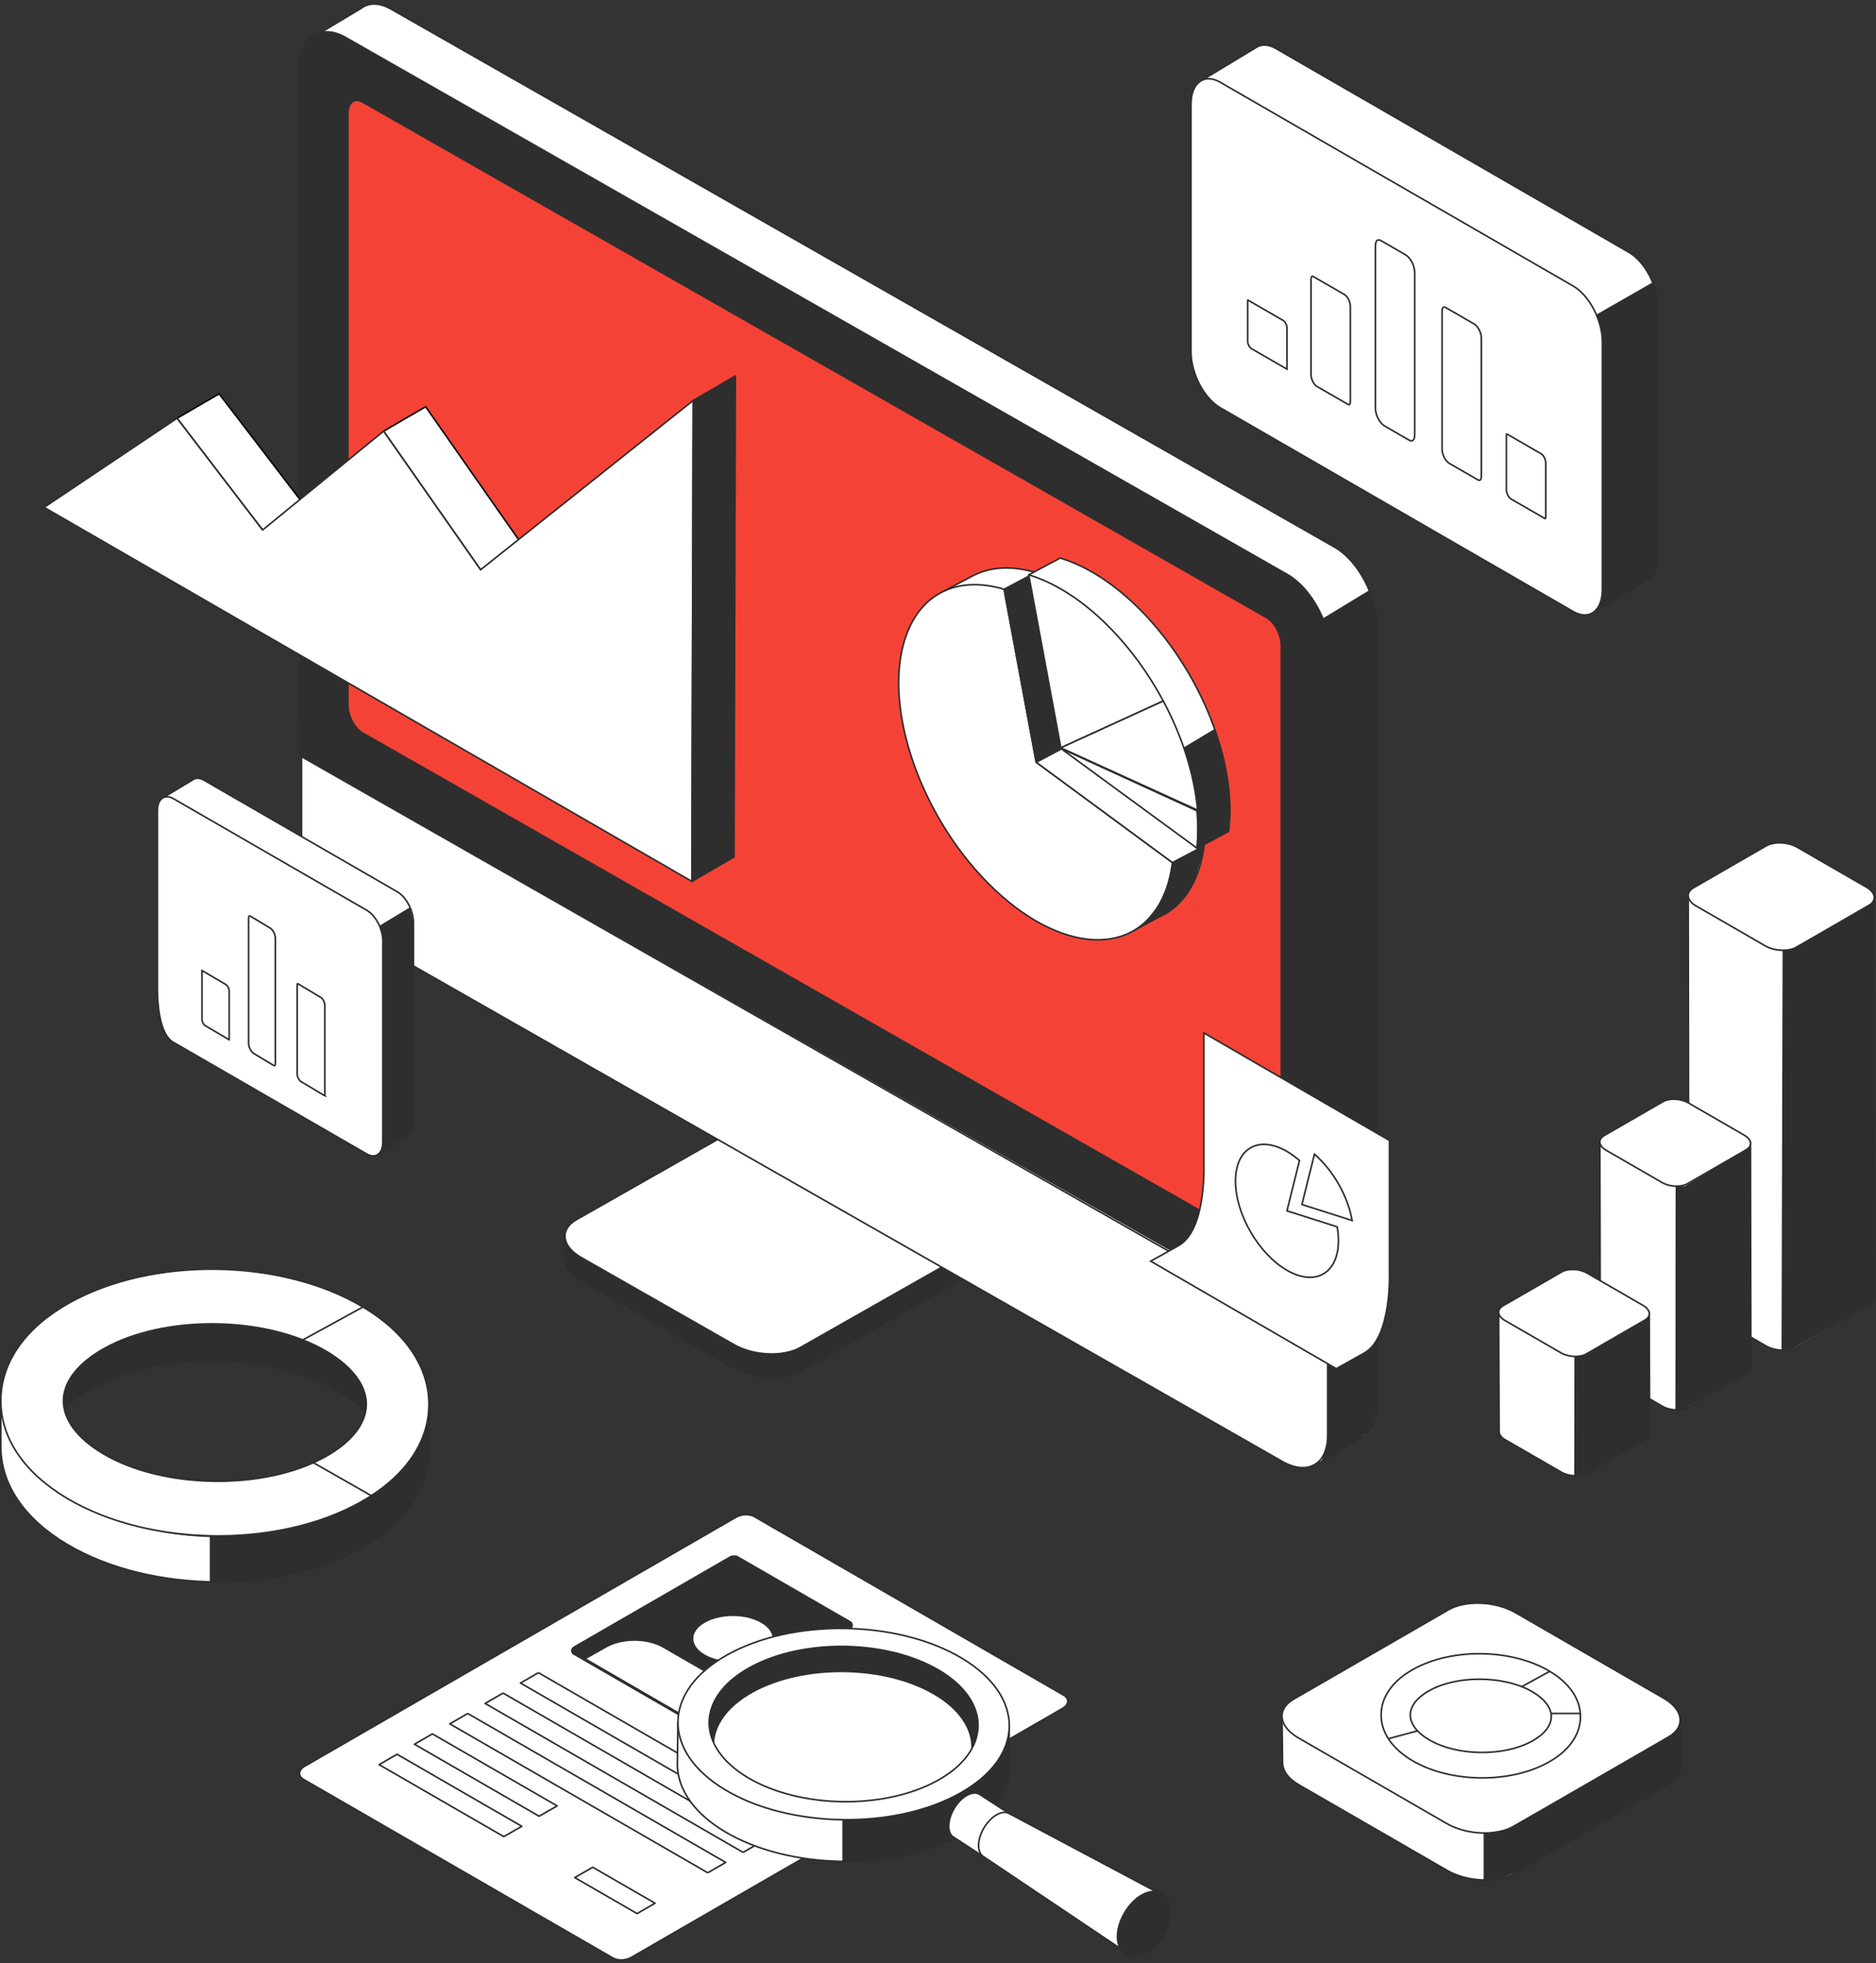 <?xml version="1.0" encoding="UTF-8"?>
<svg width="582px" height="609px" viewBox="0 0 582 609" version="1.1" xmlns="http://www.w3.org/2000/svg" xmlns:xlink="http://www.w3.org/1999/xlink">
    <rect x="0" y="0" width="582" height="609" fill="#333333" stroke="none"/>
    <!-- Generator: Sketch 63.1 (92452) - https://sketch.com -->
    <title>visual</title>
    <desc>Created with Sketch.</desc>
    <g id="Page-1" stroke="none" stroke-width="1" fill="none" fill-rule="evenodd">
        <g id="Desktop-HD-Copy" transform="translate(-823, -205)">
            <g id="hero" transform="translate(-356, 144)">
                <g id="visual" transform="translate(1179, 62)">
                    <path d="M581.618,401.231 L581.618,401.231 L581.413,276.977 L523.746,276.977 L523.929,400.702 C523.91,400.877 523.906,401.052 523.93,401.23 L523.93,401.231 C524.061,402.24 524.855,403.276 526.286,404.102 L547.801,416.524 C550.674,418.183 555.019,418.363 557.507,416.926 L579.96,403.963 C581.21,403.242 581.752,402.25 581.618,401.231" id="Fill-1" fill="#FFFFFF"></path>
                    <path d="M581.618,401.231 L581.618,401.231 L581.413,276.977 L523.746,276.977 L523.929,400.702 C523.91,400.877 523.906,401.052 523.93,401.23 L523.93,401.231 C524.061,402.24 524.855,403.276 526.286,404.102 L547.801,416.524 C550.674,418.183 555.019,418.363 557.507,416.926 L579.96,403.963 C581.21,403.242 581.752,402.25 581.618,401.231 Z" id="Stroke-3" stroke="#2E2E2E" stroke-width="0.5"></path>
                    <path d="M579.79,279.883 L557.337,292.846 C554.85,294.282 550.505,294.102 547.632,292.444 L526.116,280.022 C523.243,278.363 522.932,275.855 525.419,274.418 L547.872,261.455 C550.359,260.019 554.705,260.199 557.577,261.858 L579.094,274.279 C581.966,275.938 582.277,278.447 579.79,279.883" id="Fill-5" fill="#FFFFFF"></path>
                    <path d="M579.79,279.883 L557.337,292.846 C554.85,294.282 550.505,294.102 547.632,292.444 L526.116,280.022 C523.243,278.363 522.932,275.855 525.419,274.418 L547.872,261.455 C550.359,260.019 554.705,260.199 557.577,261.858 L579.094,274.279 C581.966,275.938 582.277,278.447 579.79,279.883 Z" id="Stroke-7" stroke="#2E2E2E" stroke-width="0.5"></path>
                    <polygon id="Fill-9" fill="#2E2E2E" points="553.017 293.808 552.692 417.876 555.847 417.586 580.701 403.432 581.638 401.971 581.415 278.797 562.168 289.923 556.144 293.319"></polygon>
                    <path d="M543.189,422.931 L543.189,422.931 L543.022,353.372 L496.329,353.372 L496.477,422.503 C496.462,422.644 496.46,422.786 496.478,422.931 L496.478,422.931 C496.585,423.748 497.228,424.587 498.385,425.256 L515.807,435.314 C518.132,436.657 521.651,436.803 523.666,435.639 L541.846,425.143 C542.858,424.559 543.296,423.756 543.189,422.931" id="Fill-11" fill="#FFFFFF"></path>
                    <path d="M543.189,422.931 L543.189,422.931 L543.022,353.372 L496.329,353.372 L496.477,422.503 C496.462,422.644 496.46,422.786 496.478,422.931 L496.478,422.931 C496.585,423.748 497.228,424.587 498.385,425.256 L515.807,435.314 C518.132,436.657 521.651,436.803 523.666,435.639 L541.846,425.143 C542.858,424.559 543.296,423.756 543.189,422.931 Z" id="Stroke-13" stroke="#2E2E2E" stroke-width="0.5"></path>
                    <path d="M541.708,355.726 L523.528,366.223 C521.514,367.385 517.995,367.24 515.669,365.896 L498.248,355.838 C495.923,354.496 495.67,352.464 497.685,351.301 L515.864,340.805 C517.879,339.642 521.396,339.788 523.722,341.131 L541.144,351.189 C543.471,352.532 543.722,354.563 541.708,355.726" id="Fill-15" fill="#FFFFFF"></path>
                    <path d="M541.708,355.726 L523.528,366.223 C521.514,367.385 517.995,367.24 515.669,365.896 L498.248,355.838 C495.923,354.496 495.67,352.464 497.685,351.301 L515.864,340.805 C517.879,339.642 521.396,339.788 523.722,341.131 L541.144,351.189 C543.471,352.532 543.722,354.563 541.708,355.726 Z" id="Stroke-17" stroke="#2E2E2E" stroke-width="0.5"></path>
                    <polygon id="Fill-19" fill="#2E2E2E" points="519.833 367.007 519.768 436.424 522.303 436.179 542.138 424.957 543.205 423.608 543.205 354.778 522.683 367.007"></polygon>
                    <path d="M511.795,443.365 L511.795,443.365 L511.629,406.191 L464.936,406.191 L465.083,442.936 C465.068,443.078 465.066,443.22 465.084,443.364 L465.084,443.365 C465.191,444.182 465.834,445.021 466.992,445.689 L484.413,455.747 C486.739,457.091 490.257,457.236 492.272,456.073 L510.452,445.577 C511.464,444.993 511.902,444.19 511.795,443.365" id="Fill-21" fill="#FFFFFF"></path>
                    <path d="M511.795,443.365 L511.795,443.365 L511.629,406.191 L464.936,406.191 L465.083,442.936 C465.068,443.078 465.066,443.22 465.084,443.364 L465.084,443.365 C465.191,444.182 465.834,445.021 466.992,445.689 L484.413,455.747 C486.739,457.091 490.257,457.236 492.272,456.073 L510.452,445.577 C511.464,444.993 511.902,444.19 511.795,443.365 Z" id="Stroke-23" stroke="#2E2E2E" stroke-width="0.5"></path>
                    <path d="M510.315,408.545 L492.134,419.042 C490.121,420.204 486.602,420.058 484.276,418.715 L466.855,408.657 C464.529,407.315 464.276,405.283 466.291,404.12 L484.471,393.624 C486.485,392.461 490.003,392.607 492.33,393.949 L509.751,404.008 C512.077,405.351 512.33,407.382 510.315,408.545" id="Fill-25" fill="#FFFFFF"></path>
                    <path d="M510.315,408.545 L492.134,419.042 C490.121,420.204 486.602,420.058 484.276,418.715 L466.855,408.657 C464.529,407.315 464.276,405.283 466.291,404.12 L484.471,393.624 C486.485,392.461 490.003,392.607 492.33,393.949 L509.751,404.008 C512.077,405.351 512.33,407.382 510.315,408.545 Z" id="Stroke-27" stroke="#2E2E2E" stroke-width="0.5"></path>
                    <polygon id="Fill-29" fill="#2E2E2E" points="488.44 419.826 488.374 456.858 491.098 456.561 499.914 451.661 510.922 445.257 511.811 444.001 511.811 407.597 491.335 419.601"></polygon>
                    <path d="M505.334,77.273 L395.853,14.065 C393.685,12.812 391.695,12.681 390.135,13.473 L390.135,13.473 C389.923,13.579 389.721,13.707 389.524,13.848 L373.685,23.404 C373.063,23.787 372.854,24.588 373.207,25.227 L381.771,40.691 L381.771,100.594 C381.771,107.275 385.832,115.037 390.842,117.93 L477.106,167.734 L494.031,189.143 L511.072,178.839 C513.106,177.796 514.408,175.174 514.408,171.395 L514.408,94.609 C514.408,87.927 510.346,80.166 505.334,77.273" id="Fill-31" fill="#FFFFFF"></path>
                    <path d="M505.334,77.273 L395.853,14.065 C393.685,12.812 391.695,12.681 390.135,13.473 L390.135,13.473 C389.923,13.579 389.721,13.707 389.524,13.848 L373.685,23.404 C373.063,23.787 372.854,24.588 373.207,25.227 L381.771,40.691 L381.771,100.594 C381.771,107.275 385.832,115.037 390.842,117.93 L477.106,167.734 L494.031,189.143 L511.072,178.839 C513.106,177.796 514.408,175.174 514.408,171.395 L514.408,94.609 C514.408,87.927 510.346,80.166 505.334,77.273 Z" id="Stroke-33" stroke="#2E2E2E" stroke-width="0.5"></path>
                    <path d="M505.334,84.204 L395.853,20.995 C393.685,19.743 391.695,19.611 390.135,20.403 C389.923,20.51 389.721,20.638 389.524,20.779 L373.685,30.335 C373.063,30.717 372.854,31.519 373.207,32.157 L381.771,47.622 L381.771,107.525 C381.771,114.206 385.832,121.967 390.842,124.86 L477.106,174.665 L485.123,177.874 L500.567,174.684 C502.603,173.641 514.408,166.308 514.408,162.529 L514.408,101.539 C514.408,94.858 510.346,87.097 505.334,84.204" id="Fill-35" fill="#FFFFFF"></path>
                    <path d="M488.043,188.711 L378.562,125.502 C373.55,122.608 369.488,114.848 369.488,108.167 L369.488,31.379 C369.488,24.698 373.55,21.628 378.562,24.521 L488.043,87.73 C493.055,90.623 497.115,98.384 497.115,105.065 L497.115,181.852 C497.115,188.533 493.055,191.604 488.043,188.711" id="Fill-37" fill="#FFFFFF"></path>
                    <path d="M488.043,188.711 L378.562,125.502 C373.55,122.608 369.488,114.848 369.488,108.167 L369.488,31.379 C369.488,24.698 373.55,21.628 378.562,24.521 L488.043,87.73 C493.055,90.623 497.115,98.384 497.115,105.065 L497.115,181.852 C497.115,188.533 493.055,191.604 488.043,188.711 Z" id="Stroke-39" stroke="#2E2E2E" stroke-width="0.5"></path>
                    <path d="M437.095,135.519 C437.369,135.679 437.894,135.91 438.253,135.699 C438.566,135.519 438.897,134.946 438.897,133.873 L438.897,83.612 C438.897,81.49 437.584,78.938 436.031,78.042 L428.496,73.692 C428.222,73.534 427.708,73.299 427.338,73.513 C427.028,73.692 426.695,74.267 426.695,75.339 L426.695,125.598 C426.695,127.72 428.007,130.271 429.562,131.168 L437.095,135.519 Z" id="Stroke-41" stroke="#2E2E2E" stroke-width="0.5"></path>
                    <path d="M447.98,94.249 C447.914,94.249 447.851,94.262 447.797,94.292 C447.584,94.415 447.371,94.871 447.371,95.613 L447.371,138.368 C447.371,140.01 448.417,142.055 449.611,142.744 L458.397,147.815 C458.548,147.903 458.923,148.092 459.146,147.962 C459.358,147.84 459.572,147.385 459.572,146.642 L459.572,103.888 C459.572,102.247 458.526,100.201 457.332,99.511 L448.545,94.439 C448.431,94.373 448.188,94.249 447.98,94.249 Z" id="Stroke-43" stroke="#2E2E2E" stroke-width="0.5"></path>
                    <path d="M467.456,133.677 L467.453,133.677 C467.46,133.688 467.339,133.883 467.339,134.33 L467.339,150.981 C467.339,152.046 468.007,153.365 468.768,153.804 L479.179,159.814 C479.363,159.922 479.424,159.909 479.426,159.907 C479.42,159.896 479.54,159.701 479.54,159.255 L479.54,142.603 C479.54,141.459 478.787,140.169 478.113,139.78 L467.703,133.77 C467.549,133.681 467.469,133.677 467.456,133.677 Z" id="Stroke-45" stroke="#2E2E2E" stroke-width="0.5"></path>
                    <path d="M407.108,84.711 C407.071,84.711 407.042,84.717 407.02,84.729 C406.902,84.797 406.725,85.125 406.725,85.745 L406.725,115.255 C406.725,116.63 407.596,118.339 408.591,118.912 L418.128,124.418 C418.378,124.563 418.558,124.583 418.631,124.545 C418.75,124.477 418.926,124.149 418.926,123.528 L418.926,94.019 C418.926,92.645 418.055,90.934 417.063,90.361 L407.526,84.856 C407.347,84.753 407.202,84.711 407.108,84.711 Z" id="Stroke-47" stroke="#2E2E2E" stroke-width="0.5"></path>
                    <path d="M387.144,92.07 C387.117,92.07 387.065,92.205 387.065,92.473 L387.065,104.839 C387.065,105.781 387.678,106.838 388.225,107.154 L399.168,113.471 C399.193,113.487 399.216,113.497 399.235,113.507 C399.233,113.446 399.264,113.319 399.264,113.113 L399.264,100.747 C399.264,99.805 398.651,98.747 398.104,98.431 L387.161,92.114 C387.159,92.085 387.152,92.07 387.144,92.07 Z" id="Stroke-49" stroke="#2E2E2E" stroke-width="0.5"></path>
                    <polygon id="Fill-51" fill="#2E2E2E" points="495.233 96.619 512.715 86.599 513.996 90.756 514.558 96.995 514.558 169.581 513.996 174.762 513.141 176.826 511.993 178.281 495.782 188.084 497.123 182.975 497.082 102.341"></polygon>
                    <path d="M414.104,168.792 L121.277,1.796 C117.607,-0.296 114.294,-0.189 111.918,1.661 L97.563,10.259 L108.193,25.382 L108.193,252.41 C108.193,261.926 114.05,272.981 121.277,277.102 L394.713,433.04 L408.792,453.07 L422.344,444.942 C425.297,443.467 427.187,439.729 427.187,434.328 L427.187,193.484 C427.187,183.968 421.33,172.913 414.104,168.792" id="Fill-53" fill="#FFFFFF"></path>
                    <path d="M414.104,168.792 L121.277,1.796 C117.607,-0.296 114.294,-0.189 111.918,1.661 L97.563,10.259 L108.193,25.382 L108.193,252.41 C108.193,261.926 114.05,272.981 121.277,277.102 L394.713,433.04 L408.792,453.07 L422.344,444.942 C425.297,443.467 427.187,439.729 427.187,434.328 L427.187,193.484 C427.187,183.968 421.33,172.913 414.104,168.792 Z" id="Stroke-55" stroke="#2E2E2E" stroke-width="0.5"></path>
                    <path d="M191.896,374.357 L251.152,340.717 C256.896,337.443 266.531,337.819 273.102,341.561 L309.152,362.13 L326.284,369.782 L326.284,377.612 L326.169,377.612 C325.783,379.643 324.355,381.436 322.03,382.763 L249.02,424.25 C246.398,425.745 242.962,426.478 239.377,426.478 C235.113,426.478 230.638,425.44 227.07,423.406 L180.491,396.647 C177.036,394.675 175.006,392.064 174.777,389.103 C174.768,388.857 174.763,388.613 174.777,388.467 L174.777,382.107 L191.896,374.357 Z" id="Fill-57" fill="#2E2E2E"></path>
                    <path d="M321.346,375.549 L248.332,417.034 C243.058,420.042 233.846,419.665 227.756,416.192 L180.302,389.13 C174.212,385.656 173.551,380.403 178.825,377.395 L251.839,335.91 C257.114,332.903 266.325,333.28 272.415,336.752 L319.868,363.815 C325.959,367.288 326.62,372.541 321.346,375.549" id="Fill-59" fill="#FFFFFF"></path>
                    <path d="M321.346,375.549 L248.332,417.034 C243.058,420.042 233.846,419.665 227.756,416.192 L180.302,389.13 C174.212,385.656 173.551,380.403 178.825,377.395 L251.839,335.91 C257.114,332.903 266.325,333.28 272.415,336.752 L319.868,363.815 C325.959,367.288 326.62,372.541 321.346,375.549 Z" id="Stroke-61" stroke="#2E2E2E" stroke-width="0.5"></path>
                    <path d="M92.866,233.485 L92.153,21.317 C92.153,15.845 94.033,11.616 97.312,9.712 C100.139,8.076 103.676,8.307 107.282,10.364 L399.527,177.027 C407.111,181.35 413.282,192.946 413.282,202.872 L413.996,415.921 L92.866,233.485 Z" id="Fill-63" fill="#2E2E2E"></path>
                    <path d="M93.539,233.738 L93.539,262.872 C93.539,271.711 99.821,282.459 107.57,286.878 L397.867,452.43 C405.616,456.85 411.898,453.267 411.898,444.429 L411.898,415.294 L93.539,233.738 Z" id="Fill-65" fill="#FFFFFF"></path>
                    <path d="M93.539,233.738 L93.539,262.872 C93.539,271.711 99.821,282.459 107.57,286.878 L397.867,452.43 C405.616,456.85 411.898,453.267 411.898,444.429 L411.898,415.294 L93.539,233.738 Z" id="Stroke-67" stroke="#2E2E2E" stroke-width="0.5"></path>
                    <path d="M392.902,386.311 L112.534,226.42 C109.991,224.97 107.928,221.079 107.928,217.729 L107.928,34.138 C107.928,30.788 109.991,29.248 112.534,30.698 L392.902,190.589 C395.446,192.04 397.507,195.931 397.507,199.281 L397.507,382.872 C397.507,386.222 395.446,387.762 392.902,386.311" id="Fill-69" fill="#F44336"></path>
                    <path d="M392.902,386.311 L112.534,226.42 C109.991,224.97 107.928,221.079 107.928,217.729 L107.928,34.138 C107.928,30.788 109.991,29.248 112.534,30.698 L392.902,190.589 C395.446,192.04 397.507,195.931 397.507,199.281 L397.507,382.872 C397.507,386.222 395.446,387.762 392.902,386.311 Z" id="Stroke-71" stroke="#2E2E2E" stroke-width="0.5" stroke-linecap="round" stroke-linejoin="round"></path>
                    <path d="M123.28,275.686 L63.277,241.044 C62.09,240.358 60.999,240.286 60.143,240.72 C60.027,240.779 59.917,240.849 59.809,240.926 L51.128,246.163 C50.788,246.373 50.673,246.812 50.866,247.162 L55.559,255.638 L55.559,301.783 C55.559,305.445 57.785,316.643 60.531,318.228 L107.809,345.524 L117.085,357.257 L126.424,351.609 C127.54,351.038 128.252,349.601 128.252,347.53 L128.252,285.187 C128.252,281.525 126.026,277.271 123.28,275.686" id="Fill-73" fill="#FFFFFF"></path>
                    <path d="M123.28,275.686 L63.277,241.044 C62.09,240.358 60.999,240.286 60.143,240.72 C60.027,240.779 59.917,240.849 59.809,240.926 L51.128,246.163 C50.788,246.373 50.673,246.812 50.866,247.162 L55.559,255.638 L55.559,301.783 C55.559,305.445 57.785,316.643 60.531,318.228 L107.809,345.524 L117.085,357.257 L126.424,351.609 C127.54,351.038 128.252,349.601 128.252,347.53 L128.252,285.187 C128.252,281.525 126.026,277.271 123.28,275.686 Z" id="Stroke-75" stroke="#2E2E2E" stroke-width="0.5"></path>
                    <path d="M122.942,279.315 L62.94,244.673 C61.752,243.986 60.662,243.915 59.805,244.348 C59.69,244.407 59.579,244.477 59.471,244.554 L50.791,249.792 C50.45,250.001 50.335,250.441 50.528,250.79 L55.221,259.266 L55.221,305.412 C55.221,309.074 57.448,320.271 60.194,321.857 L107.471,349.152 L112.419,353.3 L122.403,351.342 C123.518,350.771 127.614,351.077 127.614,349.005 L127.915,288.815 C127.915,285.154 125.688,280.9 122.942,279.315" id="Fill-77" fill="#FFFFFF"></path>
                    <path d="M113.803,357.02 L53.8,322.378 C49.287,319.857 48.827,309.595 48.827,305.933 L48.827,250.534 C48.827,246.873 51.054,245.189 53.8,246.775 L113.803,281.417 C116.549,283.003 118.775,287.256 118.775,290.918 L118.775,353.261 C118.775,356.922 116.549,358.605 113.803,357.02" id="Fill-79" fill="#FFFFFF"></path>
                    <path d="M113.803,357.02 L53.8,322.378 C49.287,319.857 48.827,309.595 48.827,305.933 L48.827,250.534 C48.827,246.873 51.054,245.189 53.8,246.775 L113.803,281.417 C116.549,283.003 118.775,287.256 118.775,290.918 L118.775,353.261 C118.775,356.922 116.549,358.605 113.803,357.02 Z" id="Stroke-81" stroke="#2E2E2E" stroke-width="0.5"></path>
                    <path d="M77.359,283.127 C77.349,283.127 77.34,283.127 77.338,283.129 C77.303,283.146 77.129,283.358 77.129,283.945 L77.129,322.665 C77.129,323.865 77.883,325.352 78.745,325.847 L84.871,329.527 C85.077,329.65 85.191,329.654 85.21,329.64 C85.243,329.623 85.421,329.411 85.421,328.824 L85.421,290.104 C85.421,288.906 84.665,287.419 83.801,286.919 L77.679,283.242 C77.511,283.146 77.403,283.127 77.359,283.127 Z" id="Stroke-83" stroke="#2E2E2E" stroke-width="0.5"></path>
                    <path d="M100.608,338.867 C100.67,338.902 100.716,338.919 100.743,338.927 C100.712,338.892 100.764,338.734 100.764,338.464 L100.764,310.877 C100.764,309.891 100.119,308.783 99.545,308.452 L92.35,304.158 C92.265,304.073 92.194,304.241 92.194,304.561 L92.194,332.147 C92.194,333.133 92.838,334.242 93.413,334.573 L100.608,338.867 Z" id="Stroke-85" stroke="#2E2E2E" stroke-width="0.5"></path>
                    <path d="M62.683,300.102 C62.677,300.15 62.672,300.206 62.672,300.272 L62.672,315.225 C62.672,316.017 63.202,316.936 63.655,317.199 L71.087,321.573 C71.093,321.525 71.098,321.469 71.098,321.402 L71.098,306.45 C71.098,305.658 70.57,304.738 70.116,304.478 L62.683,300.102 Z" id="Stroke-87" stroke="#2E2E2E" stroke-width="0.5"></path>
                    <polygon id="Fill-89" fill="#2E2E2E" points="117.71 286.212 127.187 280.479 128.251 285.187 128.111 349.005 127.331 350.837 118.333 356.385 118.729 353.94 118.777 290.356"></polygon>
                    <path d="M331.257,230.285 L321.291,176.617 C314.26,174.514 307.736,174.765 302.375,177.355 L302.365,177.339 L301.864,177.604 C301.616,177.733 301.366,177.857 301.124,177.996 L292.143,182.755 L293.172,186.108 C292.484,187.29 291.848,188.549 291.298,189.926 C283.028,210.634 294.215,245.491 316.284,267.781 C327.478,279.087 339.317,284.976 349.35,285.345 L351.393,287.899 L359.549,283.507 C360.514,283.079 361.445,282.583 362.335,282.007 L362.358,281.995 L362.36,281.99 C366.12,279.543 369.17,275.77 371.216,270.644 C372.346,267.816 373.1,264.716 373.526,261.427 L331.257,230.285 Z" id="Fill-91" fill="#FFFFFF"></path>
                    <path d="M331.257,230.285 L321.291,176.617 C314.26,174.514 307.736,174.765 302.375,177.355 L302.365,177.339 L301.864,177.604 C301.616,177.733 301.366,177.857 301.124,177.996 L292.143,182.755 L293.172,186.108 C292.484,187.29 291.848,188.549 291.298,189.926 C283.028,210.634 294.215,245.491 316.284,267.781 C327.478,279.087 339.317,284.976 349.35,285.345 L351.393,287.899 L359.549,283.507 C360.514,283.079 361.445,282.583 362.335,282.007 L362.358,281.995 L362.36,281.99 C366.12,279.543 369.17,275.77 371.216,270.644 C372.346,267.816 373.1,264.716 373.526,261.427 L331.257,230.285 Z" id="Stroke-93" stroke="#2E2E2E" stroke-width="0.5"></path>
                    <path d="M331.216,232.737 L321.25,179.069 C314.219,176.966 307.695,177.217 302.334,179.806 L302.324,179.79 L301.823,180.056 C301.575,180.185 301.325,180.309 301.083,180.448 L292.102,185.207 L293.131,188.56 C292.443,189.742 291.807,191.001 291.257,192.377 C282.987,213.086 294.174,247.943 316.243,270.233 C327.437,281.538 339.276,287.428 349.309,287.797 L348.78,283.451 L344.691,277.941 C345.655,277.512 351.568,280.028 352.457,279.451 L345.985,276.156 L347.501,276.423 C351.262,273.977 345.454,277.688 347.501,272.562 C348.631,269.734 347.69,269.607 348.114,266.318 L331.216,232.737 Z" id="Fill-95" fill="#FFFFFF"></path>
                    <path d="M321.476,235.481 L311.51,181.813 C298.207,177.836 286.679,182.191 281.516,195.122 C273.247,215.83 284.434,250.687 306.502,272.977 C328.572,295.267 353.165,296.549 361.435,275.841 C362.565,273.012 363.319,269.912 363.744,266.623 L321.476,235.481 Z" id="Fill-97" fill="#FFFFFF"></path>
                    <path d="M321.476,235.481 L311.51,181.813 C298.207,177.836 286.679,182.191 281.516,195.122 C273.247,215.83 284.434,250.687 306.502,272.977 C328.572,295.267 353.165,296.549 361.435,275.841 C362.565,273.012 363.319,269.912 363.744,266.623 L321.476,235.481 Z" id="Stroke-99" stroke="#2E2E2E" stroke-width="0.5"></path>
                    <polygon id="Fill-101" fill="#2E2E2E" points="311.51 181.813 321.291 176.617 331.257 230.285 321.476 235.481"></polygon>
                    <polygon id="Stroke-103" stroke="#2E2E2E" stroke-width="0.5" stroke-linecap="round" stroke-linejoin="round" points="311.51 181.813 321.291 176.617 331.257 230.285 321.476 235.481"></polygon>
                    <polygon id="Fill-105" fill="#FFFFFF" points="363.744 266.623 373.526 261.427 331.258 230.285 321.476 235.481"></polygon>
                    <polygon id="Stroke-107" stroke="#2E2E2E" stroke-width="0.5" stroke-linecap="round" stroke-linejoin="round" points="363.744 266.623 373.526 261.427 331.258 230.285 321.476 235.481"></polygon>
                    <path d="M381.322,245.144 C380.377,234.311 376.636,222.433 370.672,211.287 C366.222,202.971 360.545,195.063 353.859,188.311 C345.57,179.938 336.925,174.531 328.921,172.139 L319.139,177.335 L328.921,198.998 L335.812,209.248 L338.826,225.483 C338.857,225.648 339.034,225.74 339.186,225.67 L339.266,225.634 C339.122,225.7 339.125,225.896 339.259,225.97 L339.238,225.968 C339.194,225.947 339.159,226.008 339.198,226.036 L354.851,237.57 L371.373,262.146 L381.155,256.949 C381.635,253.231 381.682,249.265 381.322,245.144" id="Fill-109" fill="#FFFFFF"></path>
                    <path d="M381.322,245.144 C380.377,234.311 376.636,222.433 370.672,211.287 C366.222,202.971 360.545,195.063 353.859,188.311 C345.57,179.938 336.925,174.531 328.921,172.139 L319.139,177.335 L328.921,198.998 L335.812,209.248 L338.826,225.483 C338.857,225.648 339.034,225.74 339.186,225.67 L339.266,225.634 C339.122,225.7 339.125,225.896 339.259,225.97 L339.238,225.968 C339.194,225.947 339.159,226.008 339.198,226.036 L354.851,237.57 L371.373,262.146 L381.155,256.949 C381.635,253.231 381.682,249.265 381.322,245.144 Z" id="Stroke-111" stroke="#2E2E2E" stroke-width="0.5" stroke-linecap="round" stroke-linejoin="round"></path>
                    <path d="M381.05,249.009 C380.105,238.175 376.793,226.727 370.829,215.58 C366.379,207.265 360.701,199.357 354.016,192.605 C345.727,184.232 337.081,178.825 329.078,176.432 L319.925,181.571 L329.078,203.292 L335.969,213.542 L338.984,229.777 C339.014,229.941 339.192,230.033 339.344,229.964 L339.423,229.927 C339.279,229.993 339.281,230.19 339.416,230.263 L339.395,230.261 C339.351,230.241 339.316,230.301 339.355,230.33 L355.008,241.863 L371.531,261.28 L381.154,256.949 C381.635,253.231 381.41,253.13 381.05,249.009" id="Fill-113" fill="#FFFFFF"></path>
                    <path d="M329.405,230.867 L360.89,216.484 C356.441,208.168 350.762,200.26 344.078,193.508 C335.788,185.136 327.142,179.728 319.139,177.336 L329.045,230.68 C329.075,230.845 329.253,230.937 329.405,230.867" id="Fill-115" fill="#FFFFFF"></path>
                    <path d="M329.405,230.867 L360.89,216.484 C356.441,208.168 350.762,200.26 344.078,193.508 C335.788,185.136 327.142,179.728 319.139,177.336 L329.045,230.68 C329.075,230.845 329.253,230.937 329.405,230.867 Z" id="Stroke-117" stroke="#2E2E2E" stroke-width="0.5" stroke-linecap="round" stroke-linejoin="round"></path>
                    <path d="M371.293,262.1 C371.729,258.464 371.731,254.581 371.329,250.542 L329.377,231.303 C329.332,231.282 329.298,231.341 329.337,231.37 L371.293,262.1 Z" id="Fill-119" fill="#FFFFFF"></path>
                    <path d="M371.293,262.1 C371.729,258.464 371.731,254.581 371.329,250.542 L329.377,231.303 C329.332,231.282 329.298,231.341 329.337,231.37 L371.293,262.1 Z" id="Stroke-121" stroke="#2E2E2E" stroke-width="0.5" stroke-linecap="round" stroke-linejoin="round"></path>
                    <path d="M329.485,231.177 L371.541,250.341 C370.594,239.508 366.855,227.63 360.89,216.484 L329.484,230.831 C329.336,230.899 329.337,231.11 329.485,231.177" id="Fill-123" fill="#FFFFFF"></path>
                    <path d="M329.485,231.177 L371.541,250.341 C370.594,239.508 366.855,227.63 360.89,216.484 L329.484,230.831 C329.336,230.899 329.337,231.11 329.485,231.177 Z" id="Stroke-125" stroke="#2E2E2E" stroke-width="0.5"></path>
                    <polygon id="Fill-127" fill="#2E2E2E" points="367.223 230.89 376.812 225.149 379.14 232.727 380.75 240.164 381.457 247.007 381.553 252.829 381.302 257.002 371.372 262.146 371.437 248.349 369.828 239.804"></polygon>
                    <polygon id="Fill-129" fill="#2E2E2E" points="354.515 286.13 361.744 282.373 364.882 280.044 367.995 276.573 370.489 272.469 372.759 265.243 373.526 261.426 363.744 266.623 361.86 275.293 359.594 279.645"></polygon>
                    <polygon id="Fill-131" fill="#2E2E2E" points="424.767 182.122 409.984 191.112 411.909 196.047 411.801 446.231 409.984 452.355 421.015 445.74 425.426 442.498 427.059 436.67 427.187 229.413 427.187 189.8"></polygon>
                    <path d="M431.058,393.498 L431.058,352.824 L373.487,319.466 L373.487,360.14 C373.487,360.14 374.31,380.585 365.649,385.428 L356.988,390.27 L414.559,423.628 L423.22,418.786 C431.882,413.943 431.058,393.498 431.058,393.498" id="Fill-133" fill="#FFFFFF"></path>
                    <path d="M431.058,393.498 L431.058,352.824 L373.487,319.466 L373.487,360.14 C373.487,360.14 374.31,380.585 365.649,385.428 L356.988,390.27 L414.559,423.628 L423.22,418.786 C431.882,413.943 431.058,393.498 431.058,393.498 Z" id="Stroke-135" stroke="#2E2E2E" stroke-width="0.5"></path>
                    <path d="M399.258,374.657 L403.146,359.037 C401.899,357.956 400.602,356.994 399.258,356.219 C390.439,351.127 383.289,355.255 383.289,365.438 C383.289,375.621 390.439,388.004 399.258,393.095 C408.077,398.187 415.226,394.059 415.226,383.876 C415.226,382.488 415.082,381.057 414.83,379.611 L399.258,374.657 Z" id="Fill-137" fill="#FFFFFF"></path>
                    <path d="M399.258,374.657 L403.146,359.037 C401.899,357.956 400.602,356.994 399.258,356.219 C390.439,351.127 383.289,355.255 383.289,365.438 C383.289,375.621 390.439,388.004 399.258,393.095 C408.077,398.187 415.226,394.059 415.226,383.876 C415.226,382.488 415.082,381.057 414.83,379.611 L399.258,374.657 Z" id="Stroke-139" stroke="#2E2E2E" stroke-width="0.5"></path>
                    <path d="M403.899,372.696 L419.471,377.65 C418.157,370.105 413.608,362.121 407.788,357.076 L403.899,372.696 Z" id="Fill-141" fill="#FFFFFF"></path>
                    <path d="M403.899,372.696 L419.471,377.65 C418.157,370.105 413.608,362.121 407.788,357.076 L403.899,372.696 Z" id="Stroke-143" stroke="#2E2E2E" stroke-width="0.5"></path>
                    <path d="M521.388,546.597 L521.388,546.597 L521.128,531.646 L397.727,531.646 L397.892,546.215 C397.853,546.589 397.892,546.215 397.941,546.595 L397.941,546.597 L397.942,546.597 C398.223,548.757 399.922,550.974 402.982,552.741 L449.024,579.323 C455.17,582.871 464.469,583.257 469.792,580.184 L517.839,552.444 C520.513,550.901 521.673,548.778 521.388,546.597" id="Fill-145" fill="#FFFFFF"></path>
                    <path d="M521.388,546.597 L521.388,546.597 L521.128,531.646 L397.727,531.646 L397.892,546.215 C397.853,546.589 397.892,546.215 397.941,546.595 L397.941,546.597 L397.942,546.597 C398.223,548.757 399.922,550.974 402.982,552.741 L449.024,579.323 C455.17,582.871 464.469,583.257 469.792,580.184 L517.839,552.444 C520.513,550.901 521.673,548.778 521.388,546.597 Z" id="Stroke-147" stroke="#2E2E2E" stroke-width="0.5"></path>
                    <path d="M517.655,537.867 L469.609,565.607 C464.286,568.68 454.987,568.295 448.84,564.746 L402.799,538.164 C396.651,534.615 395.984,529.247 401.307,526.174 L449.354,498.433 C454.677,495.36 463.976,495.745 470.123,499.294 L516.165,525.876 C522.311,529.425 522.979,534.794 517.655,537.867" id="Fill-149" fill="#FFFFFF"></path>
                    <path d="M517.655,537.867 L469.609,565.607 C464.286,568.68 454.987,568.295 448.84,564.746 L402.799,538.164 C396.651,534.615 395.984,529.247 401.307,526.174 L449.354,498.433 C454.677,495.36 463.976,495.745 470.123,499.294 L516.165,525.876 C522.311,529.425 522.979,534.794 517.655,537.867 Z" id="Stroke-151" stroke="#2E2E2E" stroke-width="0.5"></path>
                    <polygon id="Fill-153" fill="#2E2E2E" points="460.278 567.679 460.278 582.259 465.507 581.805 471.148 579.405 519.659 551.272 521.388 548.488 521.18 534.615 517.667 537.974 467.347 566.629 461.281 567.682"></polygon>
                    <polygon id="Fill-155" fill="#FFFFFF" points="54.927 128.758 67.979 121.174 94.51 155.848 81.459 163.433"></polygon>
                    <polygon id="Stroke-157" stroke="#0C0907" stroke-width="0.5" points="54.927 128.758 67.979 121.174 94.51 155.848 81.459 163.433"></polygon>
                    <polygon id="Fill-159" fill="#FFFFFF" points="118.997 132.767 132.048 125.183 162.138 168.188 149.087 175.772"></polygon>
                    <polygon id="Stroke-161" stroke="#0C0907" stroke-width="0.5" points="118.997 132.767 132.048 125.183 162.138 168.188 149.087 175.772"></polygon>
                    <polygon id="Fill-163" fill="#FFFFFF" points="215.077 123.23 214.654 272.446 13.669 156.407 54.928 128.758 81.46 163.433 118.997 132.767 149.087 175.772"></polygon>
                    <polygon id="Stroke-165" stroke="#2E2E2E" stroke-width="0.5" stroke-linecap="round" stroke-linejoin="round" points="215.077 123.23 214.654 272.446 13.669 156.407 54.928 128.758 81.46 163.433 118.997 132.767 149.087 175.772"></polygon>
                    <polygon id="Fill-167" fill="#2E2E2E" points="215.077 123.23 228.128 115.646 227.705 264.861 214.654 272.446"></polygon>
                    <polygon id="Stroke-169" stroke="#2E2E2E" stroke-width="0.5" stroke-linecap="round" stroke-linejoin="round" points="215.077 123.23 228.128 115.646 227.705 264.861 214.654 272.446"></polygon>
                    <path d="M192.694,607.067 C191.769,607.067 190.881,606.875 190.202,606.482 L94.116,551.008 C93.347,550.565 92.924,549.918 92.924,549.188 C92.924,548.361 93.489,547.56 94.472,546.993 L228.354,469.697 C230.03,468.728 232.5,468.636 233.978,469.491 L330.063,524.965 C330.831,525.409 331.254,526.054 331.254,526.786 C331.254,527.614 330.691,528.414 329.708,528.98 L195.826,606.276 C194.92,606.8 193.781,607.067 192.694,607.067" id="Fill-171" fill="#FFFFFF"></path>
                    <path d="M192.694,607.067 C191.769,607.067 190.881,606.875 190.202,606.482 L94.116,551.008 C93.347,550.565 92.924,549.918 92.924,549.188 C92.924,548.361 93.489,547.56 94.472,546.993 L228.354,469.697 C230.03,468.728 232.5,468.636 233.978,469.491 L330.063,524.965 C330.831,525.409 331.254,526.054 331.254,526.786 C331.254,527.614 330.691,528.414 329.708,528.98 L195.826,606.276 C194.92,606.8 193.781,607.067 192.694,607.067 Z" id="Stroke-173" stroke="#2E2E2E" stroke-width="0.5"></path>
                    <path d="M213.99,532.543 C213.581,532.543 213.185,532.454 212.876,532.274 L178.039,512.161 C177.631,511.926 177.396,511.551 177.396,511.136 C177.396,510.682 177.677,510.257 178.168,509.974 L226.425,482.114 C227.164,481.687 228.22,481.657 228.884,482.04 L263.719,502.152 C264.128,502.388 264.362,502.762 264.362,503.177 C264.362,503.632 264.081,504.056 263.591,504.339 L215.334,532.2 C214.94,532.428 214.458,532.543 213.99,532.543" id="Fill-175" fill="#2E2E2E"></path>
                    <path d="M213.99,532.543 C213.581,532.543 213.185,532.454 212.876,532.274 L178.039,512.161 C177.631,511.926 177.396,511.551 177.396,511.136 C177.396,510.682 177.677,510.257 178.168,509.974 L226.425,482.114 C227.164,481.687 228.22,481.657 228.884,482.04 L263.719,502.152 C264.128,502.388 264.362,502.762 264.362,503.177 C264.362,503.632 264.081,504.056 263.591,504.339 L215.334,532.2 C214.94,532.428 214.458,532.543 213.99,532.543 Z" id="Stroke-177" stroke="#2E2E2E" stroke-width="0.5" stroke-linecap="round" stroke-linejoin="round"></path>
                    <path d="M301.871,536.547 L265.987,515.828 C265.816,515.731 265.838,515.559 266.035,515.444 L272.222,511.873 C272.419,511.76 272.716,511.748 272.887,511.846 L308.769,532.563 C308.94,532.662 308.919,532.833 308.723,532.947 L302.535,536.519 C302.339,536.633 302.041,536.644 301.871,536.547" id="Fill-179" fill="#FFFFFF"></path>
                    <path d="M267.007,512.016 L302.153,532.309 L307.743,529.107 L272.552,508.788 L267.007,512.016 Z M302.161,533.646 C301.939,533.646 301.72,533.595 301.539,533.491 L301.537,533.49 L265.653,512.771 C265.374,512.612 265.206,512.334 265.205,512.03 C265.205,511.711 265.39,511.413 265.7,511.235 L271.888,507.663 C272.297,507.43 272.842,507.419 273.219,507.636 L309.102,528.354 C309.384,528.516 309.551,528.795 309.551,529.098 C309.549,529.416 309.363,529.712 309.051,529.89 L302.867,533.461 C302.656,533.584 302.406,533.646 302.161,533.646 L302.161,533.646 Z" id="Fill-181" fill="#2E2E2E"></path>
                    <path d="M290.908,542.876 L255.024,522.158 C254.854,522.06 254.876,521.889 255.072,521.774 L261.26,518.203 C261.456,518.089 261.754,518.076 261.924,518.175 L297.807,538.893 C297.978,538.99 297.957,539.163 297.76,539.276 L291.573,542.848 C291.377,542.962 291.079,542.975 290.908,542.876" id="Fill-183" fill="#FFFFFF"></path>
                    <path d="M256.044,518.345 L291.191,538.638 L296.782,535.435 L261.59,515.117 L256.044,518.345 Z M291.199,539.975 C290.977,539.975 290.757,539.924 290.577,539.82 L290.574,539.819 L254.69,519.1 C254.412,518.942 254.244,518.664 254.243,518.362 C254.241,518.044 254.427,517.746 254.735,517.566 L260.926,513.992 C261.333,513.757 261.879,513.745 262.257,513.965 L298.14,534.682 C298.421,534.845 298.587,535.121 298.587,535.424 C298.587,535.745 298.408,536.035 298.095,536.218 L291.905,539.791 C291.694,539.913 291.443,539.975 291.199,539.975 L291.199,539.975 Z" id="Fill-185" fill="#2E2E2E"></path>
                    <path d="M279.946,549.204 L244.062,528.487 C243.892,528.389 243.914,528.217 244.11,528.103 L250.298,524.531 C250.494,524.418 250.792,524.405 250.962,524.504 L286.845,545.222 C287.016,545.32 286.994,545.491 286.798,545.605 L280.611,549.178 C280.414,549.291 280.117,549.303 279.946,549.204" id="Fill-187" fill="#FFFFFF"></path>
                    <path d="M245.083,524.674 L280.231,544.966 L285.82,541.765 L250.629,521.445 L245.083,524.674 Z M280.238,546.305 C280.012,546.305 279.793,546.252 279.611,546.147 L243.728,525.43 C243.447,525.268 243.28,524.989 243.281,524.686 C243.281,524.369 243.469,524.072 243.776,523.893 L249.964,520.322 C250.365,520.088 250.912,520.073 251.292,520.292 L287.178,541.012 C287.457,541.17 287.625,541.447 287.627,541.75 C287.627,542.068 287.442,542.365 287.134,542.546 L280.943,546.119 C280.731,546.242 280.481,546.305 280.238,546.305 L280.238,546.305 Z" id="Fill-189" fill="#2E2E2E"></path>
                    <path d="M268.984,555.534 L233.1,534.816 C232.929,534.718 232.951,534.546 233.148,534.432 L239.335,530.86 C239.532,530.747 239.829,530.734 240,530.833 L275.883,551.551 C276.053,551.648 276.032,551.82 275.836,551.934 L269.649,555.506 C269.452,555.62 269.154,555.632 268.984,555.534" id="Fill-191" fill="#FFFFFF"></path>
                    <path d="M234.121,531.004 L269.268,551.295 L274.858,548.095 L239.667,527.775 L234.121,531.004 Z M269.274,552.633 C269.051,552.633 268.831,552.58 268.651,552.477 L268.65,552.476 L232.767,531.76 C232.485,531.597 232.319,531.317 232.319,531.014 C232.32,530.696 232.506,530.399 232.818,530.222 L239.003,526.652 C239.408,526.414 239.955,526.404 240.335,526.624 L276.216,547.341 C276.495,547.5 276.663,547.778 276.664,548.082 C276.664,548.4 276.48,548.698 276.169,548.879 L269.982,552.448 C269.768,552.571 269.519,552.633 269.274,552.633 L269.274,552.633 Z" id="Fill-193" fill="#2E2E2E"></path>
                    <path d="M258.022,561.863 L222.138,541.145 C221.967,541.047 221.989,540.875 222.186,540.761 L228.373,537.189 C228.569,537.076 228.867,537.063 229.037,537.162 L264.92,557.88 C265.091,557.977 265.07,558.149 264.873,558.263 L258.686,561.835 C258.49,561.949 258.192,561.961 258.022,561.863" id="Fill-195" fill="#FFFFFF"></path>
                    <path d="M223.159,537.333 L258.306,557.625 L263.895,554.423 L228.705,534.105 L223.159,537.333 Z M258.312,558.963 C258.089,558.963 257.869,558.911 257.688,558.806 L221.805,538.089 C221.523,537.926 221.357,537.647 221.357,537.344 C221.358,537.026 221.543,536.73 221.852,536.551 L228.04,532.98 C228.448,532.747 228.994,532.737 229.37,532.952 L265.254,553.67 C265.536,553.833 265.703,554.112 265.703,554.415 C265.701,554.734 265.515,555.029 265.203,555.207 L259.018,558.778 C258.806,558.9 258.557,558.963 258.312,558.963 L258.312,558.963 Z" id="Fill-197" fill="#2E2E2E"></path>
                    <path d="M241.365,567.282 C241.424,567.304 241.599,567.297 241.694,567.243 L247.063,564.143 L167.163,518.012 C167.107,517.991 166.931,517.997 166.835,518.053 L161.468,521.152 L241.365,567.282 Z" id="Stroke-199" stroke="#2E2E2E" stroke-width="0.5" stroke-linecap="round" stroke-linejoin="round"></path>
                    <path d="M230.401,573.609 C230.462,573.634 230.637,573.628 230.735,573.572 L236.101,570.473 L156.201,524.34 C156.145,524.32 155.969,524.325 155.873,524.382 L150.505,527.481 L230.401,573.609 Z" id="Stroke-201" stroke="#2E2E2E" stroke-width="0.5" stroke-linecap="round" stroke-linejoin="round"></path>
                    <path d="M219.439,579.938 C219.5,579.962 219.674,579.957 219.772,579.9 L225.139,576.801 L145.239,530.669 C145.183,530.65 145.007,530.655 144.913,530.711 L139.543,533.811 L219.439,579.938 Z" id="Stroke-203" stroke="#2E2E2E" stroke-width="0.5" stroke-linecap="round" stroke-linejoin="round"></path>
                    <polygon id="Stroke-205" stroke="#2E2E2E" stroke-width="0.5" stroke-linecap="round" stroke-linejoin="round" points="128.581 540.138 167.249 562.465 172.847 559.268 134.14 536.919"></polygon>
                    <polygon id="Stroke-207" stroke="#2E2E2E" stroke-width="0.5" stroke-linecap="round" stroke-linejoin="round" points="117.618 546.468 156.289 568.794 161.885 565.596 123.177 543.247"></polygon>
                    <polygon id="Stroke-209" stroke="#2E2E2E" stroke-width="0.5" stroke-linecap="round" stroke-linejoin="round" points="178.311 581.51 197.648 592.673 203.216 589.459 183.879 578.295"></polygon>
                    <path d="M236.253,502.249 C241.17,505.088 241.196,509.698 236.311,512.537 C231.416,515.382 223.466,515.377 218.549,512.537 C213.622,509.693 213.597,505.094 218.491,502.249 C223.376,499.41 231.326,499.404 236.253,502.249" id="Fill-211" fill="#FFFFFF"></path>
                    <path d="M236.253,502.249 C241.17,505.088 241.196,509.698 236.311,512.537 C231.416,515.382 223.466,515.377 218.549,512.537 C213.622,509.693 213.597,505.094 218.491,502.249 C223.376,499.41 231.326,499.404 236.253,502.249 Z" id="Stroke-213" stroke="#2E2E2E" stroke-width="0.5" stroke-linecap="round" stroke-linejoin="round"></path>
                    <g id="Group-218" transform="translate(181, 507.317)">
                        <path d="M0.712,6.15 L6.965,2.625 C11.859,-0.219 19.809,-0.214 24.744,2.625 L42.07,12.629 C46.988,15.477 47.014,20.077 42.119,22.921 L35.347,26.218" id="Fill-215" fill="#FFFFFF"></path>
                        <path d="M0.712,6.15 L6.965,2.625 C11.859,-0.219 19.809,-0.214 24.744,2.625 L42.07,12.629 C46.988,15.477 47.014,20.077 42.119,22.921 L35.347,26.218" id="Stroke-217" stroke="#2E2E2E" stroke-width="0.5" stroke-linecap="round" stroke-linejoin="round"></path>
                    </g>
                    <path d="M312.859,545.871 L313.018,534.891 L308.208,534.821 C308.166,534.768 308.118,534.717 308.076,534.664 L304.056,546.164 L302.421,546.141 L298.303,551.692 L280.287,558.817 L255.173,561.217 L236.906,558.188 L220.044,543.94 C220.126,543.472 220.242,543.006 220.373,542.54 L215.403,533.265 C215.343,533.334 215.278,533.402 215.219,533.472 L210.327,533.4 L210.146,545.829 C210.142,545.981 210.14,546.133 210.14,546.284 L210.131,546.854 L210.204,547.775 C210.802,554.798 215.682,561.766 224.882,567.257 C244.786,579.137 277.328,579.609 297.567,568.312 C306.923,563.091 312.003,556.267 312.804,549.266 L312.81,549.266 L312.873,549.04 C312.948,547.532 312.952,546.989 312.859,545.871" id="Fill-219" fill="#FFFFFF"></path>
                    <path d="M312.859,545.871 L313.018,534.891 L308.208,534.821 C308.166,534.768 308.118,534.717 308.076,534.664 L304.056,546.164 L302.421,546.141 L298.303,551.692 L280.287,558.817 L255.173,561.217 L236.906,558.188 L220.044,543.94 C220.126,543.472 220.242,543.006 220.373,542.54 L215.403,533.265 C215.343,533.334 215.278,533.402 215.219,533.472 L210.327,533.4 L210.146,545.829 C210.142,545.981 210.14,546.133 210.14,546.284 L210.131,546.854 L210.204,547.775 C210.802,554.798 215.682,561.766 224.882,567.257 C244.786,579.137 277.328,579.609 297.567,568.312 C306.923,563.091 312.003,556.267 312.804,549.266 L312.81,549.266 L312.873,549.04 C312.948,547.532 312.952,546.989 312.859,545.871 Z" id="Stroke-221" stroke="#2E2E2E" stroke-width="0.5"></path>
                    <path d="M214.206,534.772 C216.141,537.45 218.354,540.501 220.23,543.085 C221.448,538.015 225.466,533.157 232.289,529.349 C248.712,520.182 275.117,520.565 291.268,530.205 C297.908,534.168 301.773,539.08 302.891,544.127 L308.508,535.222 C307.966,534.511 307.377,533.809 306.734,533.118 C307.958,533.664 308.806,534.053 309.136,534.226 L309.145,534.21 C307.511,532.602 294.476,513.819 294.476,513.819 L264.727,506.421 L237.01,510.023 L218.884,524.664 L217.605,530.418 L215.595,531.098 C213.949,532.546 215.36,533.209 214.206,534.772" id="Fill-223" fill="#2E2E2E"></path>
                    <path d="M260.816,521.374 C272.107,521.374 283.449,523.938 291.97,529.026 C297.554,532.357 301.415,536.42 303.298,540.904 L306.827,535.312 C306.481,534.889 306.113,534.469 305.727,534.055 L301.128,529.117 L304.745,530.728 C300.916,525.476 295.222,517.3 293.642,515.028 L264.648,507.817 L237.57,511.336 L220.121,525.433 L218.777,531.471 L216.311,532.307 C216.086,532.533 216.086,532.641 216.091,533.012 C216.099,533.429 216.107,533.997 215.831,534.676 C217.105,536.438 218.474,538.327 219.769,540.114 C221.717,535.514 225.764,531.418 231.621,528.15 C239.729,523.622 250.251,521.374 260.816,521.374 L260.816,521.374 Z M302.271,547.687 L301.549,544.424 C300.467,539.538 296.671,535.03 290.564,531.385 C274.811,521.984 248.97,521.61 232.96,530.549 C226.687,534.049 222.748,538.495 221.567,543.405 L220.873,546.301 L219.121,543.893 C217.242,541.309 215.026,538.257 213.091,535.577 L212.503,534.763 L213.099,533.955 C213.351,533.613 213.351,533.462 213.343,533.053 C213.33,532.152 213.424,531.18 214.688,530.067 L215.154,529.798 L216.432,529.364 L217.647,523.897 L236.448,508.712 L264.808,505.026 L295.311,512.611 L295.606,513.036 C300.615,520.258 308.984,532.127 310.108,533.232 L310.951,534.062 L310.17,535.137 L310.178,535.146 L302.271,547.687 Z" id="Fill-225" fill="#2E2E2E"></path>
                    <path d="M289.911,524.871 C305.341,534.035 305.098,548.58 289.369,557.359 C273.64,566.138 248.383,565.826 232.954,556.663 C217.525,547.499 217.767,532.954 233.497,524.176 C249.224,515.396 274.482,515.708 289.911,524.871" id="Fill-227" fill="#FFFFFF"></path>
                    <path d="M313.252,534.317 L308.487,534.248 L307.889,533.448 L303.646,545.579 L302.134,545.556 L297.936,551.214 L280.151,558.251 L261.328,560.047 L261.328,576.469 C261.688,576.474 262.046,576.501 262.404,576.501 C275.231,576.501 288.193,573.92 297.848,568.818 C307.097,563.931 312.491,556.827 313.372,549.399 L313.451,549.069 C313.523,547.571 313.508,547.096 313.438,545.85 L313.252,534.317 Z" id="Fill-229" fill="#2E2E2E"></path>
                    <path d="M290.959,551.333 C274.536,560.5 248.131,560.116 231.981,550.478 C215.831,540.838 216.053,525.593 232.476,516.426 C248.898,507.259 275.303,507.643 291.454,517.282 C307.603,526.921 307.382,542.167 290.959,551.333 M225.679,512.37 C205.44,523.666 205.167,542.454 225.07,554.334 C244.974,566.214 277.515,566.686 297.755,555.389 C317.993,544.093 318.267,525.305 298.363,513.425 C278.461,501.546 245.919,501.073 225.679,512.37" id="Fill-231" fill="#FFFFFF"></path>
                    <path d="M290.959,551.333 C274.536,560.5 248.131,560.116 231.981,550.478 C215.831,540.838 216.053,525.593 232.476,516.426 C248.898,507.259 275.303,507.643 291.454,517.282 C307.603,526.921 307.382,542.167 290.959,551.333 Z M225.679,512.37 C205.44,523.666 205.167,542.454 225.07,554.334 C244.974,566.214 277.515,566.686 297.755,555.389 C317.993,544.093 318.267,525.305 298.363,513.425 C278.461,501.546 245.919,501.073 225.679,512.37 Z" id="Stroke-233" stroke="#2E2E2E" stroke-width="0.5"></path>
                    <path d="M305.201,575.056 L313.016,561.603 L303.978,555.735 C303.928,555.701 303.878,555.665 303.825,555.635 C302.841,555.073 301.482,555.143 299.972,555.986 C296.906,557.698 294.38,561.93 294.328,565.441 C294.305,566.992 294.771,568.141 295.561,568.794 L295.562,568.794 C295.704,568.912 295.86,569.009 296.022,569.094 L305.201,575.056 Z" id="Fill-235" fill="#FFFFFF"></path>
                    <path d="M305.201,575.056 L313.016,561.603 L303.978,555.735 C303.928,555.701 303.878,555.665 303.825,555.635 C302.841,555.073 301.482,555.143 299.972,555.986 C296.906,557.698 294.38,561.93 294.328,565.441 C294.305,566.992 294.771,568.141 295.561,568.794 L295.562,568.794 C295.704,568.912 295.86,569.009 296.022,569.094 L305.201,575.056 Z" id="Stroke-237" stroke="#2E2E2E" stroke-width="0.5"></path>
                    <path d="M313.016,561.604 C312.037,561.086 310.712,561.17 309.24,561.993 C306.173,563.704 303.646,567.937 303.595,571.448 C303.57,573.228 304.187,574.478 305.201,575.056 L347.78,603.647 L359.859,586.503 L313.016,561.604 Z" id="Fill-239" fill="#FFFFFF"></path>
                    <path d="M313.016,561.604 C312.037,561.086 310.712,561.17 309.24,561.993 C306.173,563.704 303.646,567.937 303.595,571.448 C303.57,573.228 304.187,574.478 305.201,575.056 L347.78,603.647 L359.859,586.503 L313.016,561.604 Z" id="Stroke-241" stroke="#2E2E2E" stroke-width="0.5"></path>
                    <path d="M360.606,586.281 C358.818,585.209 356.529,585.342 354.179,586.659 C349.903,589.043 346.502,594.741 346.429,599.634 C346.39,602.33 347.356,604.403 349.15,605.476 C349.953,605.954 350.853,606.191 351.812,606.191 C353.001,606.191 354.28,605.826 355.584,605.097 C359.856,602.716 363.257,597.016 363.33,592.122 C363.369,589.426 362.403,587.351 360.606,586.281" id="Fill-243" fill="#2E2E2E"></path>
                    <path d="M65.637,421.175 C52.076,421.175 38.592,423.988 28.419,429.663 C19.381,434.708 14.354,441.094 14.264,447.645 C14.168,454.198 19.005,460.725 27.892,466.028 C48.595,478.39 83.856,478.89 104.893,467.15 C113.93,462.104 118.958,455.717 119.054,449.167 C119.15,442.613 114.306,436.083 105.419,430.78 L105.419,430.777 C94.726,424.394 80.14,421.175 65.637,421.175 L65.637,421.175 Z M0.256,434.135 C2.007,424.108 9.697,424.069 21.592,417.43 C47.322,403.059 87.296,403.637 112.603,418.75 L112.603,418.747 C125.971,426.727 133.237,437.602 133.066,449.368 C132.895,461.139 125.314,471.798 111.72,479.382 C99.276,486.333 83.485,489.78 67.648,489.78 C50.742,489.78 33.776,485.858 20.708,478.062 C7.348,470.085 0.081,459.21 0.253,447.443 L0.256,434.135 Z" id="Fill-245" fill="#FFFFFF"></path>
                    <path d="M65.637,421.175 C52.076,421.175 38.592,423.988 28.419,429.663 C19.381,434.708 14.354,441.094 14.264,447.645 C14.168,454.198 19.005,460.725 27.892,466.028 C48.595,478.39 83.856,478.89 104.893,467.15 C113.93,462.104 118.958,455.717 119.054,449.167 C119.15,442.613 114.306,436.083 105.419,430.78 L105.419,430.777 C94.726,424.394 80.14,421.175 65.637,421.175 Z M0.256,434.135 C2.007,424.108 9.697,424.069 21.592,417.43 C47.322,403.059 87.296,403.637 112.603,418.75 L112.603,418.747 C125.971,426.727 133.237,437.602 133.066,449.368 C132.895,461.139 125.314,471.798 111.72,479.382 C99.276,486.333 83.485,489.78 67.648,489.78 C50.742,489.78 33.776,485.858 20.708,478.062 C7.348,470.085 0.081,459.21 0.253,447.443 L0.256,434.135 Z" id="Stroke-247" stroke="#2E2E2E" stroke-width="0.5"></path>
                    <polygon id="Fill-249" fill="#2E2E2E" points="98.506 466.671 67.49 465.647 67.49 489.329 76.516 489.418 93.735 486.5 106.883 481.832 115.899 476.827 122.976 471.122 128.802 463.853 131.355 458.548 133.066 449.368 133.521 436.553"></polygon>
                    <path d="M112.603,418.748 L112.603,418.751 C87.296,403.638 47.322,403.06 21.592,417.431 C11.016,423.333 4.105,431.099 1.467,439.794 L16.82,439.794 C19.166,436.112 23.07,432.649 28.419,429.664 C38.592,423.988 52.077,421.176 65.636,421.176 C80.14,421.176 94.726,424.395 105.419,430.778 L105.419,430.781 C114.306,436.083 119.15,442.614 119.054,449.168 C118.958,455.718 113.93,462.105 104.893,467.15 C94.14,473.151 79.672,475.934 65.331,475.589 L65.331,489.714 C66.104,489.73 66.874,489.781 67.648,489.781 C83.485,489.781 99.276,486.334 111.72,479.383 C125.314,471.799 132.895,461.14 133.066,449.369 C133.237,437.602 125.971,426.728 112.603,418.748" id="Fill-251" fill="#2E2E2E"></path>
                    <path d="M112.603,418.748 L112.603,418.751 C87.296,403.638 47.322,403.06 21.592,417.431 C11.016,423.333 4.105,431.099 1.467,439.794 L16.82,439.794 C19.166,436.112 23.07,432.649 28.419,429.664 C38.592,423.988 52.077,421.176 65.636,421.176 C80.14,421.176 94.726,424.395 105.419,430.778 L105.419,430.781 C114.306,436.083 119.15,442.614 119.054,449.168 C118.958,455.718 113.93,462.105 104.893,467.15 C94.14,473.151 79.672,475.934 65.331,475.589 L65.331,489.714 C66.104,489.73 66.874,489.781 67.648,489.781 C83.485,489.781 99.276,486.334 111.72,479.383 C125.314,471.799 132.895,461.14 133.066,449.369 C133.237,437.602 125.971,426.728 112.603,418.748 Z" id="Stroke-253" stroke="#2E2E2E" stroke-width="0.5"></path>
                    <path d="M65.743,409.722 C53.586,409.722 41.496,412.243 32.376,417.33 C24.273,421.854 19.765,427.579 19.685,433.453 C19.599,439.328 23.936,445.18 31.904,449.933 C50.465,461.017 82.077,461.465 100.937,450.94 C109.04,446.416 113.549,440.69 113.634,434.818 C113.72,428.941 109.377,423.087 101.41,418.334 L101.41,418.33 C91.823,412.607 78.746,409.722 65.743,409.722 M67.648,475.51 C50.743,475.51 33.776,471.587 20.709,463.791 C7.348,455.813 0.082,444.94 0.254,433.172 C0.425,421.405 7.998,410.746 21.593,403.159 C47.322,388.788 87.297,389.367 112.603,404.479 L112.603,404.476 C125.972,412.456 133.237,423.33 133.066,435.097 C132.895,446.869 125.314,457.527 111.721,465.111 C99.276,472.062 83.485,475.51 67.648,475.51" id="Fill-255" fill="#FFFFFF"></path>
                    <path d="M65.743,409.722 C53.586,409.722 41.496,412.243 32.376,417.33 C24.273,421.854 19.765,427.579 19.685,433.453 C19.599,439.328 23.936,445.18 31.904,449.933 C50.465,461.017 82.077,461.465 100.937,450.94 C109.04,446.416 113.549,440.69 113.634,434.818 C113.72,428.941 109.377,423.087 101.41,418.334 L101.41,418.33 C91.823,412.607 78.746,409.722 65.743,409.722 Z M67.648,475.51 C50.743,475.51 33.776,471.587 20.709,463.791 C7.348,455.813 0.082,444.94 0.254,433.172 C0.425,421.405 7.998,410.746 21.593,403.159 C47.322,388.788 87.297,389.367 112.603,404.479 L112.603,404.476 C125.972,412.456 133.237,423.33 133.066,435.097 C132.895,446.869 125.314,457.527 111.721,465.111 C99.276,472.062 83.485,475.51 67.648,475.51 Z" id="Stroke-257" stroke="#2E2E2E" stroke-width="0.5"></path>
                    <g id="Group-262" transform="translate(93, 404.317)">
                        <path d="M19.603,0.162 L0.949,10.382" id="Fill-259" fill="#FFFFFF"></path>
                        <path d="M19.603,0.162 L0.949,10.382" id="Stroke-261" stroke="#2E2E2E" stroke-width="0.5"></path>
                    </g>
                    <g id="Group-266" transform="translate(96, 452.317)">
                        <path d="M0.827,0.243 L19.101,10.668" id="Fill-263" fill="#FFFFFF"></path>
                        <path d="M0.827,0.243 L19.101,10.668" id="Stroke-265" stroke="#2E2E2E" stroke-width="0.5"></path>
                    </g>
                    <path d="M458.966,519.954 C453.306,519.954 447.678,521.127 443.432,523.496 C439.659,525.602 437.561,528.267 437.524,531.002 C437.484,533.738 439.502,536.462 443.212,538.675 C451.853,543.836 466.57,544.044 475.352,539.143 C479.124,537.038 481.223,534.372 481.263,531.638 C481.303,528.901 479.28,526.177 475.571,523.963 L475.571,523.962 C471.109,521.297 465.02,519.954 458.966,519.954 M459.854,550.583 C451.983,550.583 444.083,548.756 438,545.127 C431.779,541.413 428.397,536.35 428.476,530.871 C428.556,525.393 432.082,520.431 438.411,516.898 C450.39,510.208 469.001,510.476 480.783,517.513 L480.783,517.512 C487.007,521.226 490.39,526.29 490.31,531.768 C490.231,537.248 486.701,542.211 480.372,545.741 C474.578,548.977 467.227,550.583 459.854,550.583" id="Fill-267" fill="#FFFFFF"></path>
                    <path d="M458.966,519.954 C453.306,519.954 447.678,521.127 443.432,523.496 C439.659,525.602 437.561,528.267 437.524,531.002 C437.484,533.738 439.502,536.462 443.212,538.675 C451.853,543.836 466.57,544.044 475.352,539.143 C479.124,537.038 481.223,534.372 481.263,531.638 C481.303,528.901 479.28,526.177 475.571,523.963 L475.571,523.962 C471.109,521.297 465.02,519.954 458.966,519.954 Z M459.854,550.583 C451.983,550.583 444.083,548.756 438,545.127 C431.779,541.413 428.397,536.35 428.476,530.871 C428.556,525.393 432.082,520.431 438.411,516.898 C450.39,510.208 469.001,510.476 480.783,517.513 L480.783,517.512 C487.007,521.226 490.39,526.29 490.31,531.768 C490.231,537.248 486.701,542.211 480.372,545.741 C474.578,548.977 467.227,550.583 459.854,550.583 Z" id="Stroke-269" stroke="#2E2E2E" stroke-width="0.5"></path>
                    <g id="Group-274" transform="translate(472, 517.317)">
                        <path d="M8.784,0.195 L0.098,4.954" id="Fill-271" fill="#FFFFFF"></path>
                        <path d="M8.784,0.195 L0.098,4.954" id="Stroke-273" stroke="#2E2E2E" stroke-width="0.5"></path>
                    </g>
                    <g id="Group-278" transform="translate(481, 530.317)">
                        <path d="M0.194,0.272 L9.271,0.272" id="Fill-275" fill="#FFFFFF"></path>
                        <path d="M0.194,0.272 L9.271,0.272" id="Stroke-277" stroke="#2E2E2E" stroke-width="0.5"></path>
                    </g>
                    <path d="M439.76,535.984 L430.718,538.415" id="Stroke-279" stroke="#2E2E2E" stroke-width="0.5"></path>
                </g>
            </g>
        </g>
    </g>
</svg>